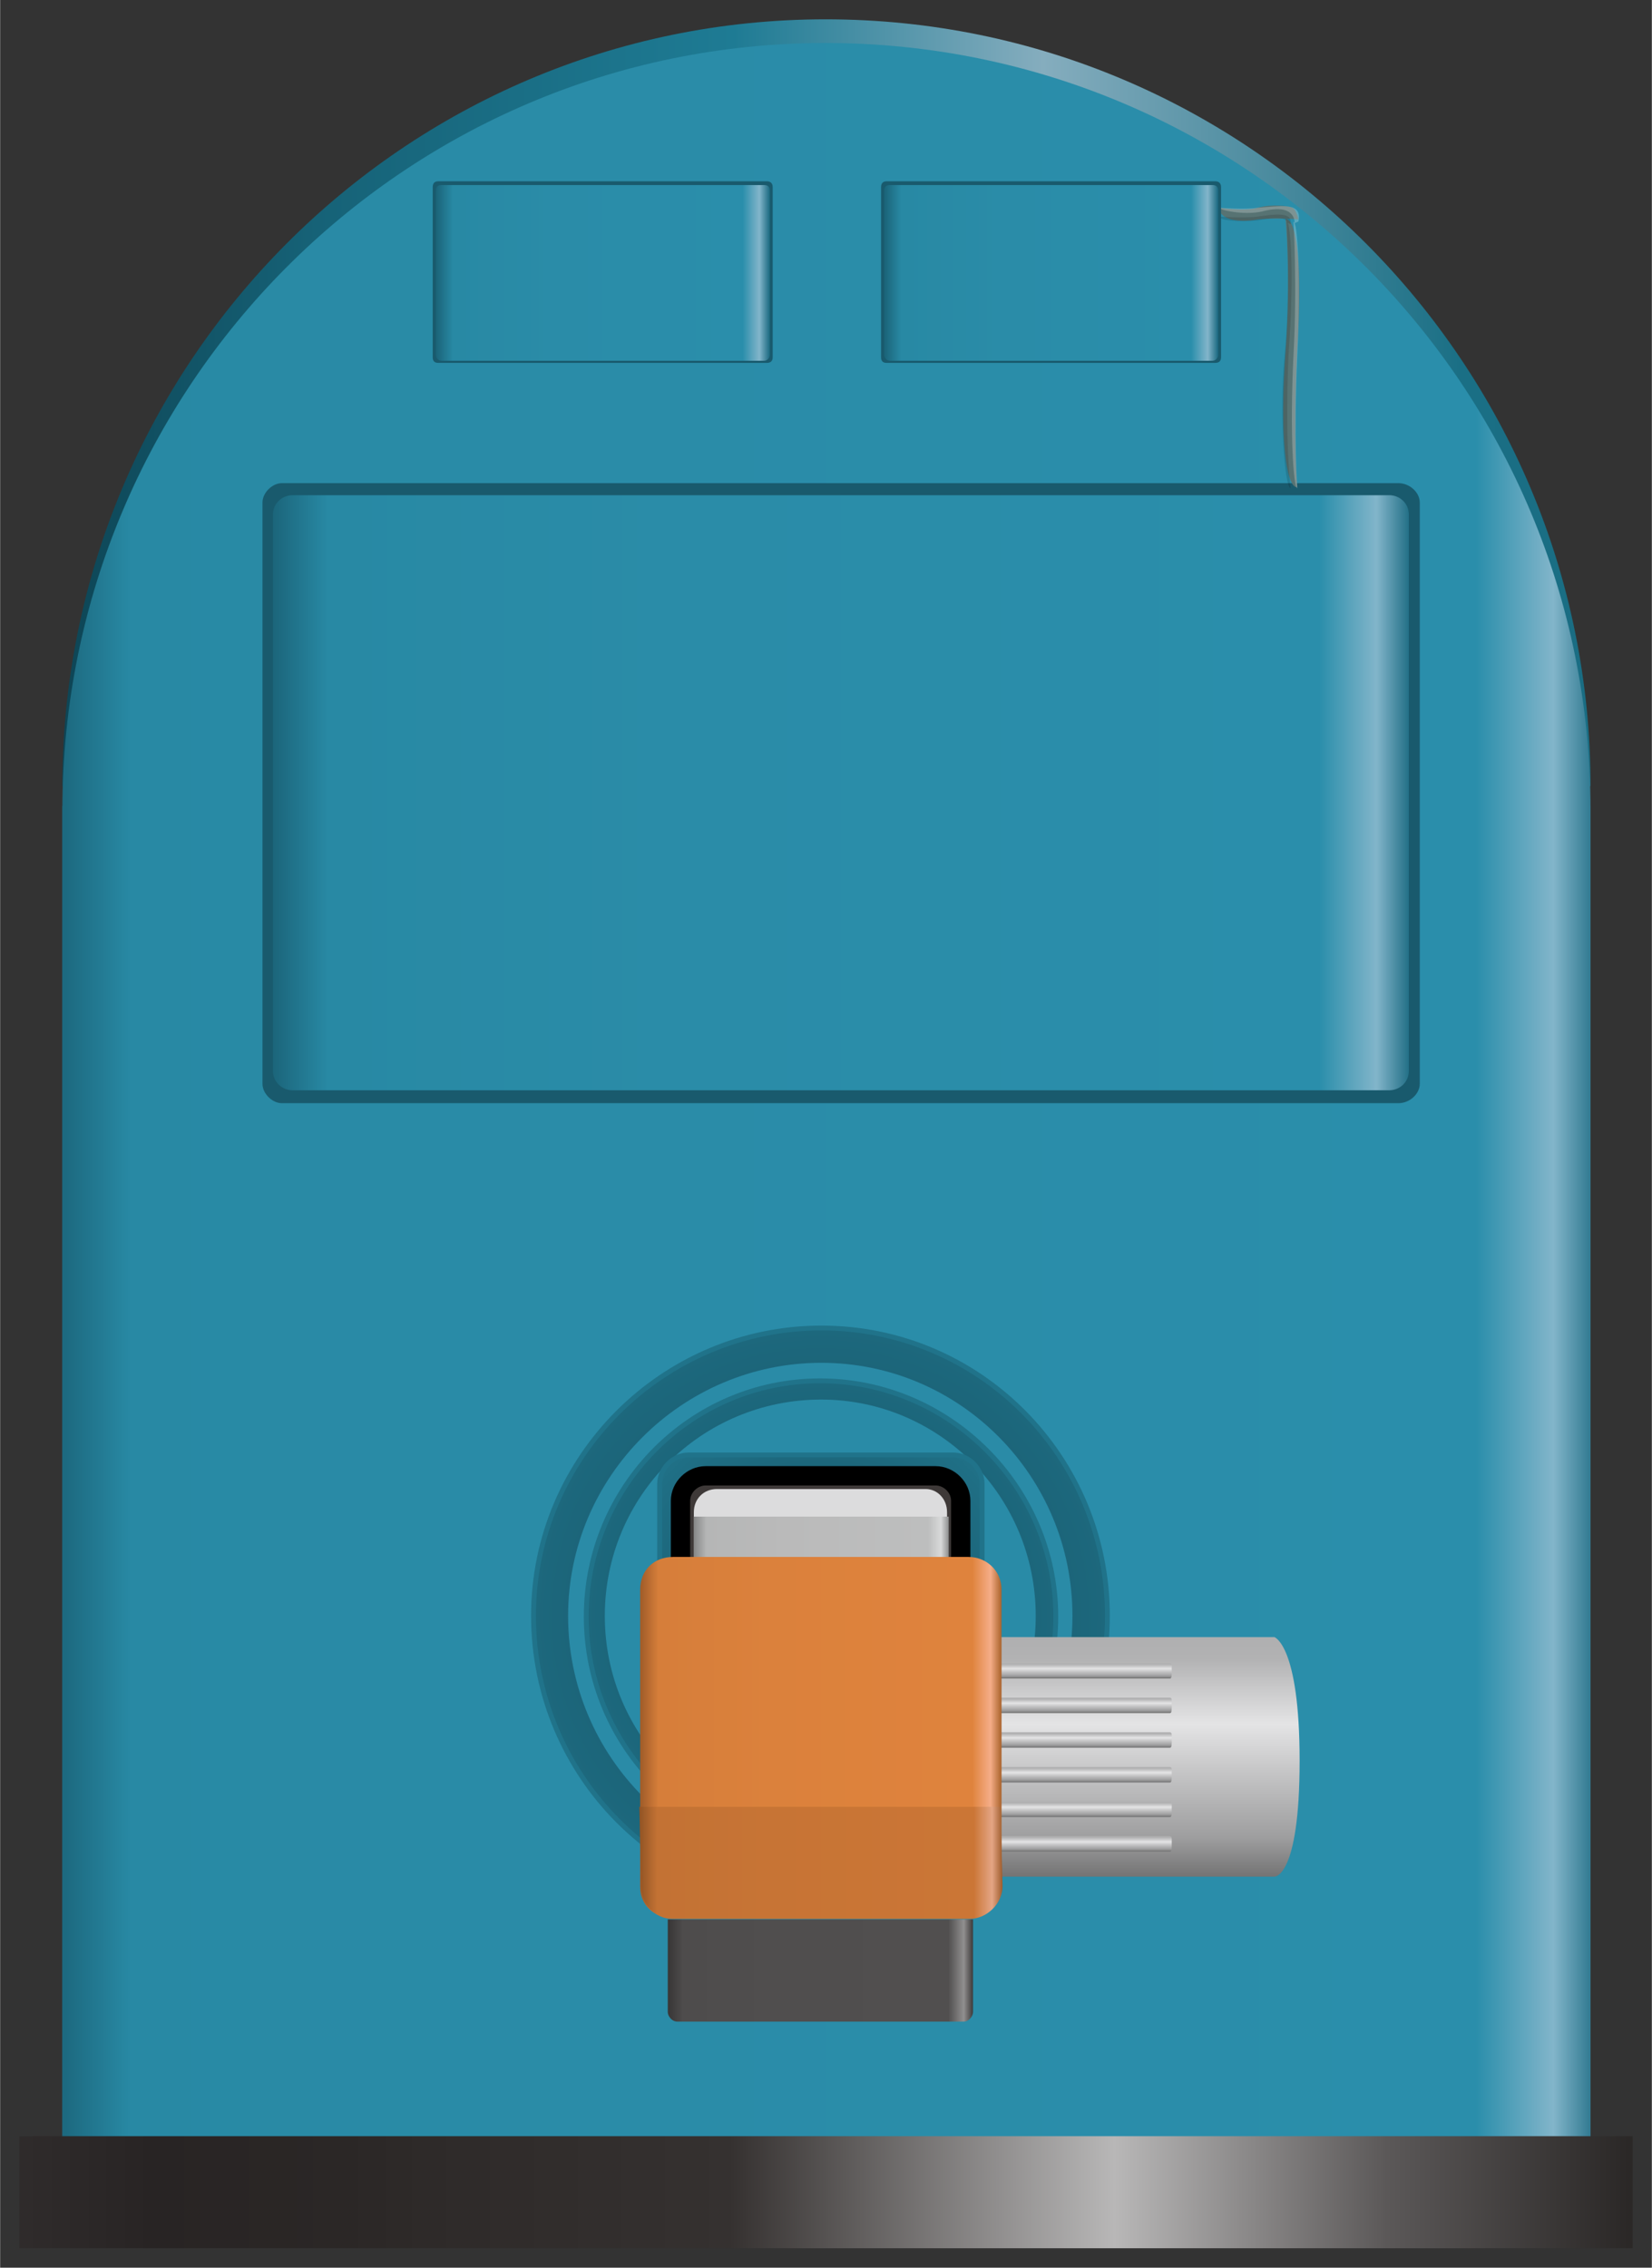 <?xml version="1.0" encoding="UTF-8" standalone="no"?>
<!DOCTYPE svg PUBLIC "-//W3C//DTD SVG 1.1//EN" "http://www.w3.org/Graphics/SVG/1.1/DTD/svg11.dtd">
<!-- 由 Microsoft Visio, SVG Export 生成 罐27.svg 页-1 -->
<svg xmlns="http://www.w3.org/2000/svg" xmlns:xlink="http://www.w3.org/1999/xlink" xmlns:ev="http://www.w3.org/2001/xml-events"
		xmlns:v="http://schemas.microsoft.com/visio/2003/SVGExtensions/" width="0.891in" height="1.223in"
		viewBox="0 0 64.125 88.035" xml:space="preserve" color-interpolation-filters="sRGB" class="st18">
	<rect x="0" y="0" width="64.125" height="88.035" fill="#333333" stroke="none"/>
	<v:documentProperties v:langID="2052" v:metric="true" v:viewMarkup="false"/>

	<style type="text/css">
	<![CDATA[
		.st1 {fill:url(#grad0-5);stroke:none;stroke-linecap:butt;stroke-width:0.75}
		.st2 {fill:url(#grad0-9);stroke:none;stroke-linecap:butt;stroke-width:0.75}
		.st3 {fill:url(#grad0-16);stroke:none;stroke-linecap:butt;stroke-width:0.75}
		.st4 {fill:#195a6d;stroke:none;stroke-linecap:butt;stroke-width:0.75}
		.st5 {fill:#577373;stroke:none;stroke-linecap:butt;stroke-width:0.75}
		.st6 {fill:#ffffff;fill-opacity:0.23;stroke:none;stroke-linecap:butt;stroke-width:0.75}
		.st7 {fill:#000000;fill-opacity:0.13;stroke:none;stroke-linecap:butt;stroke-width:0.75}
		.st8 {fill:url(#grad3-39);stroke:#20738a;stroke-linecap:butt;stroke-width:0.188}
		.st9 {fill:#2a8ba7;stroke:none;stroke-linecap:butt;stroke-width:0.75}
		.st10 {fill:#298ba7;stroke:none;stroke-linecap:butt;stroke-width:0.75}
		.st11 {fill:#3e3938;stroke:#000000;stroke-linecap:butt;stroke-width:0.75}
		.st12 {fill:url(#grad0-56);stroke:none;stroke-linecap:butt;stroke-width:0.75}
		.st13 {fill:#dcdcdd;stroke:none;stroke-linecap:butt;stroke-width:0.75}
		.st14 {fill:url(#grad0-84);stroke:none;stroke-linecap:butt;stroke-width:0.75}
		.st15 {fill:url(#grad0-88);stroke:none;stroke-linecap:butt;stroke-width:0.75}
		.st16 {fill:url(#grad0-92);stroke:none;stroke-linecap:butt;stroke-width:0.75}
		.st17 {fill:url(#grad0-96);stroke:none;stroke-linecap:butt;stroke-width:0.75}
		.st18 {fill:none;fill-rule:evenodd;font-size:12px;overflow:visible;stroke-linecap:square;stroke-miterlimit:3}
	]]>
	</style>

	<defs id="Patterns_And_Gradients">
		<linearGradient id="grad0-5" x1="0" y1="0" x2="1" y2="0" gradientTransform="rotate(-180 0.5 0.5)">
			<stop offset="0" stop-color="#1a6d83" stop-opacity="1"/>
			<stop offset="0.09" stop-color="#1a6f85" stop-opacity="1"/>
			<stop offset="0.36" stop-color="#85adbe" stop-opacity="1"/>
			<stop offset="0.56" stop-color="#1e7b94" stop-opacity="1"/>
			<stop offset="0.83" stop-color="#166277" stop-opacity="1"/>
			<stop offset="1" stop-color="#0d4454" stop-opacity="1"/>
		</linearGradient>
		<linearGradient id="grad0-9" x1="0" y1="0" x2="1" y2="0" gradientTransform="rotate(-180 0.5 0.5)">
			<stop offset="0" stop-color="#1e6c83" stop-opacity="1"/>
			<stop offset="0.03" stop-color="#82b5ca" stop-opacity="1"/>
			<stop offset="0.08" stop-color="#2a8eab" stop-opacity="1"/>
			<stop offset="0.64" stop-color="#2a8ca8" stop-opacity="1"/>
			<stop offset="0.95" stop-color="#2889a4" stop-opacity="1"/>
			<stop offset="1" stop-color="#1b6479" stop-opacity="1"/>
		</linearGradient>
		<linearGradient id="grad0-16" x1="0" y1="0" x2="1" y2="0" gradientTransform="rotate(-180 0.5 0.5)">
			<stop offset="0" stop-color="#2b2827" stop-opacity="1"/>
			<stop offset="0.15" stop-color="#5b5858" stop-opacity="1"/>
			<stop offset="0.32" stop-color="#b8b7b7" stop-opacity="1"/>
			<stop offset="0.56" stop-color="#353130" stop-opacity="1"/>
			<stop offset="0.75" stop-color="#2e2a29" stop-opacity="1"/>
			<stop offset="0.8" stop-color="#2b2726" stop-opacity="1"/>
			<stop offset="0.92" stop-color="#282424" stop-opacity="1"/>
			<stop offset="1" stop-color="#2f2b2b" stop-opacity="1"/>
		</linearGradient>
		<radialGradient id="grad3-39" cx="0.5" cy="0.5" r="0.73">
			<stop offset="0" stop-color="#145061" stop-opacity="1"/>
			<stop offset="0.85" stop-color="#1f6e84" stop-opacity="1"/>
			<stop offset="0.92" stop-color="#207187" stop-opacity="1"/>
		</radialGradient>
		<linearGradient id="grad0-56" x1="0" y1="0" x2="1" y2="0" gradientTransform="rotate(90 0.5 0.5)">
			<stop offset="0" stop-color="#afafb0" stop-opacity="1"/>
			<stop offset="0.09" stop-color="#b2b2b3" stop-opacity="1"/>
			<stop offset="0.36" stop-color="#e4e4e5" stop-opacity="1"/>
			<stop offset="0.56" stop-color="#c5c5c6" stop-opacity="1"/>
			<stop offset="0.83" stop-color="#9e9e9f" stop-opacity="1"/>
			<stop offset="1" stop-color="#717171" stop-opacity="1"/>
		</linearGradient>
		<linearGradient id="grad0-84" x1="0" y1="0" x2="1" y2="0" gradientTransform="rotate(-180 0.5 0.5)">
			<stop offset="0" stop-color="#909191" stop-opacity="1"/>
			<stop offset="0.03" stop-color="#d8d9d9" stop-opacity="1"/>
			<stop offset="0.08" stop-color="#bdbebe" stop-opacity="1"/>
			<stop offset="0.64" stop-color="#bababa" stop-opacity="1"/>
			<stop offset="0.95" stop-color="#b5b6b6" stop-opacity="1"/>
			<stop offset="1" stop-color="#868787" stop-opacity="1"/>
		</linearGradient>
		<linearGradient id="grad0-88" x1="0" y1="0" x2="1" y2="0" gradientTransform="rotate(-180 0.5 0.5)">
			<stop offset="0" stop-color="#ab642d" stop-opacity="1"/>
			<stop offset="0.03" stop-color="#f5ad88" stop-opacity="1"/>
			<stop offset="0.08" stop-color="#df833d" stop-opacity="1"/>
			<stop offset="0.64" stop-color="#db813c" stop-opacity="1"/>
			<stop offset="0.95" stop-color="#d67e3a" stop-opacity="1"/>
			<stop offset="1" stop-color="#9f5c29" stop-opacity="1"/>
		</linearGradient>
		<linearGradient id="grad0-92" x1="0" y1="0" x2="1" y2="0" gradientTransform="rotate(-180 0.5 0.5)">
			<stop offset="0" stop-color="#3d3b3b" stop-opacity="1"/>
			<stop offset="0.03" stop-color="#908f8f" stop-opacity="1"/>
			<stop offset="0.08" stop-color="#514f4f" stop-opacity="1"/>
			<stop offset="0.64" stop-color="#504e4e" stop-opacity="1"/>
			<stop offset="0.95" stop-color="#4e4c4c" stop-opacity="1"/>
			<stop offset="1" stop-color="#383636" stop-opacity="1"/>
		</linearGradient>
		<linearGradient id="grad0-96" x1="0" y1="0" x2="1" y2="0" gradientTransform="rotate(-180 0.5 0.5)">
			<stop offset="0" stop-color="#9b5928" stop-opacity="1"/>
			<stop offset="0.03" stop-color="#e4a585" stop-opacity="1"/>
			<stop offset="0.08" stop-color="#cb7636" stop-opacity="1"/>
			<stop offset="0.64" stop-color="#c77435" stop-opacity="1"/>
			<stop offset="0.95" stop-color="#c37234" stop-opacity="1"/>
			<stop offset="1" stop-color="#905324" stop-opacity="1"/>
		</linearGradient>
	</defs>
	<g v:mID="0" v:index="1" v:groupContext="foregroundPage">
		<title>页-1</title>
		<v:pageProperties v:drawingScale="0.0393701" v:pageScale="0.0393701" v:drawingUnits="24" v:shadowOffsetX="8.50394"
				v:shadowOffsetY="-8.50394"/>
		<g id="group5904-1" transform="translate(0.75,-0.75)" v:mID="5904" v:groupContext="group">
			<title>包装火管锅炉</title>
			<g id="shape5905-2" v:mID="5905" v:groupContext="shape" transform="translate(1.665,-56.76)">
				<title>shape1</title>
				<path d="M0 88.03 C0 71.61 13.28 58.26 29.63 58.26 C46.05 58.26 59.33 71.61 59.33 88.03 L0 88.03 Z" class="st1"/>
			</g>
			<g id="shape5906-6" v:mID="5906" v:groupContext="shape" transform="translate(1.665,-4.32)">
				<title>shape2</title>
				<path d="M0 36.51 C0 20.08 13.28 6.74 29.63 6.74 C46.05 6.74 59.33 20.08 59.33 36.51 L59.33 88.03 L0 88.03 L0 36.51
							 Z" class="st2"/>
			</g>
			<g id="shape5907-10" v:mID="5907" v:groupContext="shape" transform="translate(1.665,-4.327)">
				<title>shape3</title>
				<path d="M0 36.36 L59.33 36.36 L59.33 88.03 L0 88.03 L0 36.36 Z" class="st2"/>
			</g>
			<g id="shape5908-13" v:mID="5908" v:groupContext="shape">
				<title>shape5</title>
				<path d="M0 83.68 L62.63 83.68 L62.63 88.03 L0 88.03 L0 83.68 Z" class="st3"/>
			</g>
			<g id="shape5909-17" v:mID="5909" v:groupContext="shape" transform="translate(9.435,-44.453)">
				<title>shape6</title>
				<path d="M0.75 63.96 L44.1 63.96 C44.55 63.96 44.93 64.33 44.93 64.71 L44.93 87.28 C44.93 87.66 44.55 88.03 44.1
							 88.03 L0.75 88.03 C0.38 88.03 0 87.66 0 87.28 L0 64.71 C0 64.33 0.38 63.96 0.75 63.96 Z" class="st4"/>
			</g>
			<g id="group5910-19" transform="translate(46.575,-68.325)" v:mID="5910" v:groupContext="group">
				<title>工作表.5910</title>
				<g id="shape5911-20" v:mID="5911" v:groupContext="shape" transform="translate(2.348,-0.037)">
					<title>shape7</title>
					<path d="M0.23 77.61 C0.68 77.61 0.9 79.48 0.68 82.78 C0.53 86.16 0.68 88.03 0.68 88.03 C0.23 88.03 0 85.93 0.23
								 82.78 C0.45 79.71 0.23 77.61 0.23 77.61 Z" class="st5"/>
				</g>
				<g id="shape5912-22" v:mID="5912" v:groupContext="shape" transform="translate(2.737,1.42109E-13)">
					<title>shape8</title>
					<path d="M0.15 77.68 C0.3 77.68 0.45 79.71 0.3 82.86 C0.15 86.23 0.3 88.03 0.3 88.03 C0.15 88.03 0 85.93 0.15
								 82.86 C0.3 80.16 0.15 77.68 0.15 77.68 Z" class="st6"/>
				</g>
				<g id="shape5913-24" v:mID="5913" v:groupContext="shape" transform="translate(2.325,1.42109E-13)">
					<title>shape9</title>
					<path d="M0.3 77.68 C0.45 77.68 0.6 79.71 0.37 82.86 C0.22 86.23 0.45 88.03 0.45 88.03 C0.22 88.03 0 85.11 0.22
								 82.86 C0.45 80.61 0.3 77.68 0.3 77.68 Z" class="st7"/>
				</g>
				<g id="shape5914-26" v:mID="5914" v:groupContext="shape" transform="translate(-3.4972E-15,-10.29)">
					<title>shape10</title>
					<path d="M0 87.43 C0 87.43 0.98 87.58 1.5 87.43 C2.03 87.28 2.7 87.36 2.85 87.43 C3 87.51 3.08 87.88 3.08 87.88
								 C3.08 87.88 2.25 87.81 1.5 87.88 C0.75 88.03 0 87.88 0 87.43 Z" class="st5"/>
				</g>
				<g id="shape5915-28" v:mID="5915" v:groupContext="shape" transform="translate(6.4948E-15,-10.178)">
					<title>shape11</title>
					<path d="M0 87.66 C0 87.66 0.98 87.73 1.5 87.66 C2.48 87.51 2.78 87.58 2.78 87.88 C2.85 88.03 2.63 87.88 2.63
								 87.88 C2.63 87.88 2.7 87.58 1.5 87.81 C0.75 87.88 0 87.81 0 87.66 Z" class="st7"/>
				</g>
				<g id="shape5916-30" v:mID="5916" v:groupContext="shape" transform="translate(0,-10.29)">
					<title>shape12</title>
					<path d="M0 87.43 C0 87.43 0.98 87.51 1.5 87.43 C2.48 87.36 3.23 87.21 3.08 87.96 C3.08 87.96 2.93 88.03 2.93
								 88.03 C2.93 88.03 3 87.21 1.65 87.58 C0.9 87.73 0 87.51 0 87.43 Z" class="st6"/>
				</g>
			</g>
			<g id="shape5917-32" v:mID="5917" v:groupContext="shape" transform="translate(9.84,-44.955)">
				<title>shape13</title>
				<path d="M0.75 64.93 L43.35 64.93 C43.73 64.93 44.1 65.23 44.1 65.68 L44.1 87.28 C44.1 87.73 43.73 88.03 43.35 88.03
							 L0.75 88.03 C0.38 88.03 0 87.73 0 87.28 L0 65.68 C0 65.23 0.38 64.93 0.75 64.93 Z" class="st2"/>
			</g>
			<g id="group5918-35" transform="translate(19.957,-8.797)" v:mID="5918" v:groupContext="group">
				<title>工作表.5918</title>
				<g id="shape5919-36" v:mID="5919" v:groupContext="shape" transform="translate(6.39488E-14,-4.508)">
					<title>shape14</title>
					<path d="M0 76.78 C0 70.63 5.03 65.61 11.18 65.61 C17.33 65.61 22.28 70.63 22.28 76.78 C22.28 83.01 17.33 88.03
								 11.18 88.03 C5.03 88.03 0 83.01 0 76.78 Z" class="st8"/>
				</g>
				<g id="shape5920-40" v:mID="5920" v:groupContext="shape" transform="translate(1.343,-5.857)">
					<title>shape15</title>
					<path d="M0 78.13 C0 72.73 4.43 68.31 9.83 68.31 C15.23 68.31 19.58 72.73 19.58 78.13 C19.58 83.61 15.23 88.03
								 9.83 88.03 C4.43 88.03 0 83.61 0 78.13 Z" class="st9"/>
				</g>
				<g id="shape5921-42" v:mID="5921" v:groupContext="shape" transform="translate(2.047,-6.577)">
					<title>shape16</title>
					<path d="M0 78.88 C0 73.86 4.05 69.73 9.08 69.73 C14.1 69.73 18.23 73.86 18.23 78.88 C18.23 83.91 14.1 88.03
								 9.08 88.03 C4.05 88.03 0 83.91 0 78.88 Z" class="st8"/>
				</g>
				<g id="shape5922-45" v:mID="5922" v:groupContext="shape" transform="translate(2.768,-7.35)">
					<title>shape17</title>
					<path d="M0 79.63 C0 74.98 3.75 71.23 8.4 71.23 C12.98 71.23 16.73 74.98 16.73 79.63 C16.73 84.28 12.98 88.03
								 8.4 88.03 C3.75 88.03 0 84.28 0 79.63 Z" class="st10"/>
				</g>
				<g id="shape5923-47" v:mID="5923" v:groupContext="shape" transform="translate(4.897,-9.48)">
					<title>shape18</title>
					<path d="M1.12 75.51 L11.4 75.51 C12 75.51 12.52 76.03 12.52 76.63 L12.52 86.91 C12.52 87.51 12 88.03 11.4 88.03
								 L1.12 88.03 C0.52 88.03 0 87.51 0 86.91 L0 76.63 C0 76.03 0.52 75.51 1.12 75.51 Z" class="st8"/>
				</g>
				<g id="shape5924-50" v:mID="5924" v:groupContext="shape" transform="translate(5.707,-10.32)">
					<title>shape19</title>
					<path d="M0.98 77.16 L9.9 77.16 C10.43 77.16 10.88 77.61 10.88 78.13 L10.88 87.06 C10.88 87.66 10.43 88.03 9.9
								 88.03 L0.98 88.03 C0.45 88.03 0 87.66 0 87.06 L0 78.13 C0 77.61 0.45 77.16 0.98 77.16 Z"
							class="st11"/>
				</g>
				<g id="group5925-52" transform="translate(14.865,-5.22)" v:mID="5925" v:groupContext="group">
					<title>工作表.5925</title>
					<g id="shape5926-53" v:mID="5926" v:groupContext="shape" transform="translate(0.998,-0.338)">
						<title>shape20</title>
						<path d="M0 78.66 L12.9 78.66 C12.9 78.66 13.88 78.96 13.88 83.46 C13.88 88.03 12.9 87.96 12.9 87.96 L0 87.96
									 L0 78.66 Z" class="st12"/>
					</g>
					<g id="shape5927-57" v:mID="5927" v:groupContext="shape">
						<title>shape21</title>
						<path d="M0.53 77.91 C0.83 77.91 1.05 78.21 1.05 78.66 L1.05 87.28 C1.05 87.73 0.83 88.03 0.53 88.03 C0.23
									 88.03 0 87.73 0 87.28 L0 78.66 C0 78.21 0.23 77.91 0.53 77.91 Z" class="st12"/>
					</g>
					<g id="group5928-60" transform="translate(2.265,-1.38)" v:mID="5928" v:groupContext="group">
						<title>工作表.5928</title>
						<g id="shape5929-61" v:mID="5929" v:groupContext="shape" transform="translate(-2.59792E-14,-5.378)">
							<title>shape22</title>
							<path d="M0.07 87.43 L7.57 87.43 C7.65 87.43 7.65 87.51 7.65 87.58 C7.65 87.96 7.65 88.03 7.57 88.03
										 L0.07 88.03 C0 88.03 0 87.96 0 87.81 C0 87.51 0 87.43 0.07 87.43 Z" class="st12"/>
						</g>
						<g id="shape5930-64" v:mID="5930" v:groupContext="shape" transform="translate(-2.59792E-14,-6.72)">
							<title>shape23</title>
							<path d="M0.07 87.43 L7.57 87.43 C7.65 87.43 7.65 87.51 7.65 87.58 C7.65 87.96 7.65 88.03 7.57 88.03
										 L0.07 88.03 C0 88.03 0 87.96 0 87.81 C0 87.51 0 87.43 0.07 87.43 Z" class="st12"/>
						</g>
						<g id="shape5931-67" v:mID="5931" v:groupContext="shape" transform="translate(-2.59792E-14,-4.035)">
							<title>shape24</title>
							<path d="M0.07 87.43 L7.57 87.43 C7.65 87.43 7.65 87.51 7.65 87.58 C7.65 87.96 7.65 88.03 7.57 88.03
										 L0.07 88.03 C0 88.03 0 87.96 0 87.81 C0 87.51 0 87.43 0.07 87.43 Z" class="st12"/>
						</g>
						<g id="shape5932-70" v:mID="5932" v:groupContext="shape" transform="translate(-2.59792E-14,-2.685)">
							<title>shape25</title>
							<path d="M0.07 87.43 L7.57 87.43 C7.65 87.43 7.65 87.51 7.65 87.58 C7.65 87.96 7.65 88.03 7.57 88.03
										 L0.07 88.03 C0 88.03 0 87.96 0 87.81 C0 87.51 0 87.43 0.07 87.43 Z" class="st12"/>
						</g>
						<g id="shape5933-73" v:mID="5933" v:groupContext="shape" transform="translate(-2.59792E-14,-1.343)">
							<title>shape26</title>
							<path d="M0.07 87.43 L7.57 87.43 C7.65 87.43 7.65 87.51 7.65 87.58 C7.65 87.96 7.65 88.03 7.57 88.03
										 L0.07 88.03 C0 88.03 0 87.96 0 87.81 C0 87.51 0 87.43 0.07 87.43 Z" class="st12"/>
						</g>
						<g id="shape5934-76" v:mID="5934" v:groupContext="shape">
							<title>shape27</title>
							<path d="M0.07 87.43 L7.57 87.43 C7.65 87.43 7.65 87.51 7.65 87.58 C7.65 87.96 7.65 88.03 7.57 88.03
										 L0.07 88.03 C0 88.03 0 87.96 0 87.81 C0 87.51 0 87.43 0.07 87.43 Z" class="st12"/>
						</g>
					</g>
				</g>
				<g id="shape5935-79" v:mID="5935" v:groupContext="shape" transform="translate(6.225,-10.777)">
					<title>shape28</title>
					<path d="M0.9 78.13 L9 78.13 C9.45 78.13 9.83 78.51 9.83 79.03 L9.83 87.13 C9.83 87.58 9.45 88.03 9 88.03 L0.9
								 88.03 C0.38 88.03 0 87.58 0 87.13 L0 79.03 C0 78.51 0.38 78.13 0.9 78.13 Z" class="st13"/>
				</g>
				<g id="shape5936-81" v:mID="5936" v:groupContext="shape" transform="translate(6.218,-17.955)">
					<title>shape29</title>
					<path d="M0 86.38 L9.9 86.38 L9.9 88.03 L0 88.03 L0 86.38 Z" class="st14"/>
				</g>
				<g id="shape5937-85" v:mID="5937" v:groupContext="shape" transform="translate(4.14,-4.02)">
					<title>shape30</title>
					<path d="M1.28 74.01 L12.75 74.01 C13.43 74.01 14.03 74.53 14.03 75.28 L14.03 86.83 C14.03 87.51 13.43 88.03
								 12.75 88.03 L1.28 88.03 C0.53 88.03 0 87.51 0 86.83 L0 75.28 C0 74.53 0.53 74.01 1.28 74.01 Z"
							class="st15"/>
				</g>
				<g id="shape5938-89" v:mID="5938" v:groupContext="shape" transform="translate(5.213,0)">
					<title>shape31</title>
					<path d="M11.85 84.06 L11.85 87.66 C11.85 87.81 11.7 88.03 11.48 88.03 L0.38 88.03 C0.15 88.03 0 87.81 0 87.66
								 L0 84.06 L11.85 84.06 Z" class="st16"/>
				</g>
				<g id="shape5939-93" v:mID="5939" v:groupContext="shape" transform="translate(4.11,-3.99)">
					<title>shape32</title>
					<path d="M14.02 83.68 L14.1 86.76 C14.1 87.43 13.5 88.03 12.82 88.03 L1.27 88.03 C0.6 88.03 0.07 87.43 0.07 86.76
								 L0 83.68 L14.02 83.68 Z" class="st17"/>
				</g>
			</g>
			<g id="group5940-97" transform="translate(16.043,-73.192)" v:mID="5940" v:groupContext="group">
				<title>工作表.5940</title>
				<g id="shape5941-98" v:mID="5941" v:groupContext="shape">
					<title>shape33</title>
					<path d="M0.22 80.98 L12.97 80.98 C13.12 80.98 13.2 81.06 13.2 81.21 L13.2 87.81 C13.2 87.96 13.12 88.03 12.97
								 88.03 L0.22 88.03 C0.07 88.03 0 87.96 0 87.81 L0 81.21 C0 81.06 0.07 80.98 0.22 80.98 Z"
							class="st4"/>
				</g>
				<g id="shape5942-100" v:mID="5942" v:groupContext="shape" transform="translate(0.12,-0.083)">
					<title>shape34</title>
					<path d="M0.22 81.21 L12.75 81.21 C12.9 81.21 12.97 81.28 12.97 81.43 L12.97 87.81 C12.97 87.88 12.9 88.03 12.75
								 88.03 L0.22 88.03 C0.07 88.03 0 87.88 0 87.81 L0 81.43 C0 81.28 0.07 81.21 0.22 81.21 Z"
							class="st2"/>
				</g>
			</g>
			<g id="group5943-103" transform="translate(33.45,-73.192)" v:mID="5943" v:groupContext="group">
				<title>工作表.5943</title>
				<g id="shape5944-104" v:mID="5944" v:groupContext="shape">
					<title>shape35</title>
					<path d="M0.22 80.98 L12.97 80.98 C13.12 80.98 13.2 81.06 13.2 81.21 L13.2 87.81 C13.2 87.96 13.12 88.03 12.97
								 88.03 L0.22 88.03 C0.07 88.03 0 87.96 0 87.81 L0 81.21 C0 81.06 0.07 80.98 0.22 80.98 Z"
							class="st4"/>
				</g>
				<g id="shape5945-106" v:mID="5945" v:groupContext="shape" transform="translate(0.12,-0.083)">
					<title>shape36</title>
					<path d="M0.22 81.21 L12.75 81.21 C12.9 81.21 12.97 81.28 12.97 81.43 L12.97 87.81 C12.97 87.88 12.9 88.03 12.75
								 88.03 L0.22 88.03 C0.07 88.03 0 87.88 0 87.81 L0 81.43 C0 81.28 0.07 81.21 0.22 81.21 Z"
							class="st2"/>
				</g>
			</g>
		</g>
	</g>
</svg>
